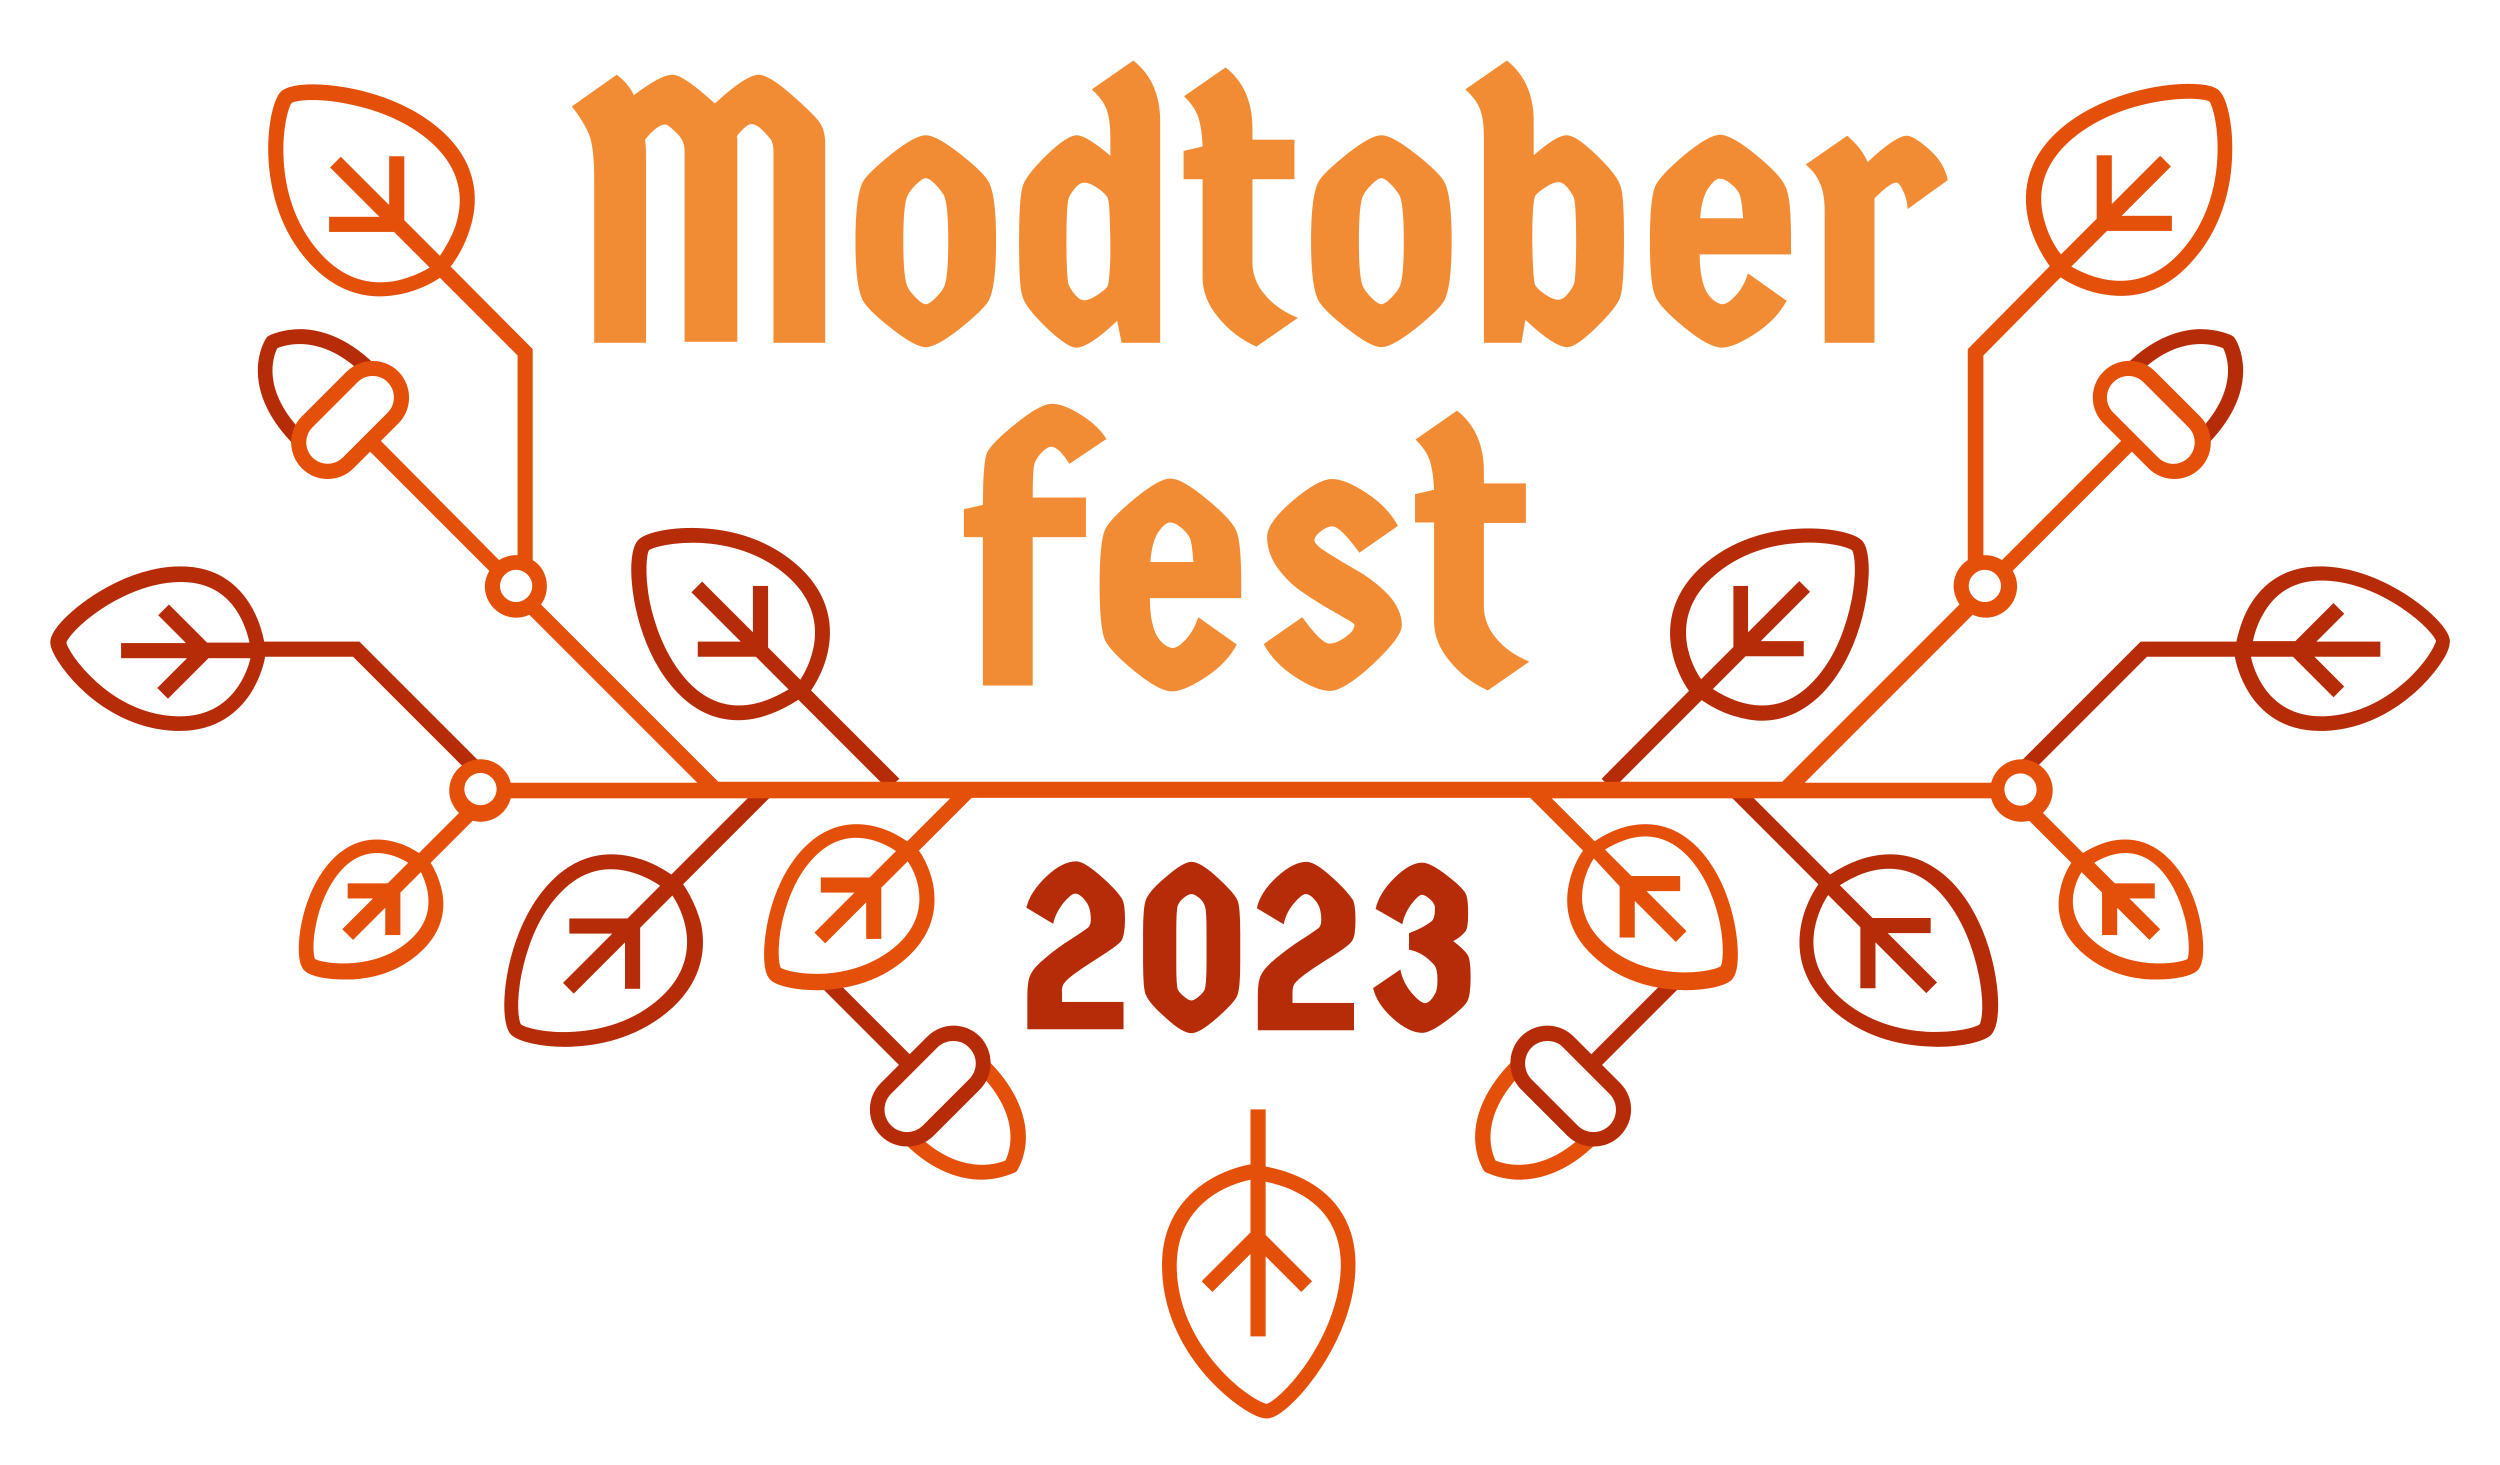 <?xml version="1.0" encoding="utf-8"?>
<!-- Generator: Adobe Illustrator 26.5.0, SVG Export Plug-In . SVG Version: 6.00 Build 0)  -->
<svg version="1.1" id="Logo" xmlns="http://www.w3.org/2000/svg" x="0px" y="0px"
     viewBox="0 0 512 300" style="enable-background:new 0 0 512 300;" xml:space="preserve">
<style type="text/css">
	.st0{fill:#E44F09;}
	.st1{fill:#B62C08;}
	.st2{fill:#F28C34;}
</style>
    <g>
	<path class="st0" d="M311.2,241.6c0.1,0,0.2,0,0.3,0c3.7-0.1,9.4-1.4,15.4-7.4l-2.2-2.2c-8.9,8.9-16.6,6.4-18.4,5.7
		c-0.8-1.6-3.7-8.9,5.7-18.3l-2.2-2.2c-3.5,3.5-7.7,9.1-7.7,15.7c0,4.1,1.7,6.6,1.7,6.7l0.2,0.3l0.3,0.2
		C304.7,240.2,307.3,241.6,311.2,241.6z"/>
        <path class="st1" d="M311.5,223.1l9.5,9.5c1.5,1.5,3.4,2.2,5.4,2.2c2,0,3.9-0.7,5.4-2.2c3-3,3-7.8,0-10.8l-3.7-3.7l16.1-16.1
		l-2.2-2.2l-16.1,16.1l-3.6-3.6c-3-3-7.8-3-10.8,0C308.6,215.3,308.6,220.2,311.5,223.1z M313.7,214.5c0.9-0.9,2.1-1.3,3.2-1.3
		c1.2,0,2.4,0.4,3.2,1.3l9.5,9.5c1.8,1.8,1.8,4.7,0,6.5c-1.8,1.8-4.7,1.8-6.5,0l-9.5-9.5C311.9,219.2,311.9,216.3,313.7,214.5z"/>
        <path class="st1" d="M249.1,208.6c-2.3,2-4,3-5.1,3c-1.2,0-2.9-1-5.1-3c-2.3-2-3.7-3.6-4.2-4.8c-0.4-0.7-0.6-2.9-0.6-6.7v-6.2
		c0-3.6,0.2-5.9,0.7-6.9c0.5-1.1,1.8-2.6,4.1-4.5c2.3-2,4-3,5.1-3c1.2,0,2.9,1,5.1,3c2.2,2,3.7,3.6,4.3,4.8c0.4,0.8,0.6,3,0.6,6.7
		v6.2c0,3.6-0.2,5.9-0.7,6.9C252.8,205.1,251.4,206.6,249.1,208.6z M242.5,204.1c0.6,0.5,1.1,0.8,1.5,0.8c0.4,0,0.9-0.3,1.5-0.8
		c0.6-0.5,1-1,1.2-1.4c0.2-0.4,0.4-2.3,0.4-5.6v-6.2c0-2.8-0.1-4.6-0.3-5.2c-0.2-0.7-0.6-1.3-1.2-1.8c-0.6-0.5-1.2-0.8-1.6-0.8
		c-0.4,0-1,0.3-1.6,0.8c-0.6,0.5-1,1-1.2,1.6c-0.2,0.5-0.3,2.4-0.3,5.5v6.2c0,3.3,0.1,5.2,0.4,5.6
		C241.5,203.2,241.9,203.6,242.5,204.1z"/>
        <path class="st1" d="M217.9,201.4c0.8-1.1,2.9-2.6,6.2-4.7c3.3-2.1,5.2-3.4,5.6-4.1c0.4-0.7,0.7-2.1,0.7-4.3c0-2.2-0.2-3.5-0.6-4.2
		c-0.8-1.3-2.3-2.9-4.5-4.8c-2.2-1.9-3.8-2.9-4.9-2.9c-1.8,0-3.9,1-6.1,3.1c-2.2,2.1-3.6,4.2-4.1,6.4l5.5,3.3c0.3-1.6,1.1-3,2.1-4.3
		c1.1-1.3,1.9-1.9,2.4-1.9c0.5,0,1,0.3,1.7,1c0.6,0.7,1,1.3,1.2,2c0.2,0.7,0.3,1.5,0.3,2.3c0,0.8-0.2,1.4-0.6,1.7
		c-0.4,0.3-1.5,1.1-3.4,2.3c-1.9,1.2-3.7,2.5-5.2,3.8c-1.6,1.3-2.6,2.4-3.1,3.4c-0.5,1-0.7,2.4-0.7,4.4v6.9h19.7v-5.6h-12.6v-1.8
		C217.4,202.5,217.6,201.8,217.9,201.4z"/>
        <path class="st1" d="M267.6,176.5c1.1,0,2.8,1,4.9,2.9c2.2,1.9,3.6,3.5,4.5,4.8c0.4,0.6,0.6,2,0.6,4.2c0,2.2-0.2,3.6-0.7,4.3
		c-0.4,0.7-2.3,2.1-5.6,4.1c-3.3,2.1-5.4,3.6-6.2,4.7c-0.3,0.4-0.4,1.1-0.4,2.1v1.8h12.6v5.6h-19.7V204c0-2,0.2-3.5,0.7-4.4
		c0.5-1,1.5-2.1,3.1-3.4c1.6-1.3,3.3-2.6,5.2-3.8c1.9-1.2,3-2,3.4-2.3c0.4-0.3,0.6-0.9,0.6-1.7c0-0.8-0.1-1.6-0.3-2.3
		c-0.2-0.7-0.6-1.4-1.2-2c-0.6-0.7-1.2-1-1.7-1c-0.5,0-1.3,0.6-2.4,1.9c-1.1,1.3-1.8,2.7-2.1,4.3l-5.5-3.3c0.5-2.2,1.8-4.3,4.1-6.4
		C263.8,177.5,265.8,176.5,267.6,176.5z"/>
        <path class="st1"
              d="m 286.793,198.553 q 0.507,2.635 2.28,4.763 1.824,2.128 2.787,2.128 1.013,0 2.128,-2.077 0.405,-0.811 0.405,-2.837 0,-2.027 -0.659,-2.888 -2.381,-2.685 -5.168,-3.141 v -3.395 q 2.787,-1.013 4.56,-2.381 0.76,-0.557 0.76,-2.736 0,-0.963 -1.013,-1.824 -1.013,-0.912 -1.672,-0.912 -0.659,0 -2.128,1.875 -1.419,1.875 -1.875,4.155 l -5.472,-3.141 q 0.709,-3.243 3.851,-6.333 3.141,-3.141 5.725,-3.141 1.672,0 5.117,2.685 3.445,2.635 3.901,4.003 0.355,0.963 0.355,3.851 0,2.837 -0.557,3.547 -0.963,1.165 -2.483,1.976 2.381,1.875 2.939,2.837 0.608,0.912 0.608,4.56 0,3.597 -0.659,4.915 -0.659,1.267 -4.155,3.901 -3.445,2.584 -5.067,2.584 -2.736,0 -6.08,-2.989 -3.293,-2.989 -4.003,-6.181 z"/>
        <path class="st1" d="M499.4,127.2c-4-4.4-13.7-11-23.8-11.2c-8.8-0.2-13.2,4.8-15.4,9c-1.2,2.4-1.8,4.7-2.2,6.4h-19.6l-24.3,24.3
		l2.2,2.2l23.4-23.4h18c0.1,0.7,0.8,4.2,3.1,7.7c2.3,3.5,6.6,7.5,14.4,7.5c0.2,0,0.5,0,0.8,0c8.3-0.3,14.6-4.4,18.5-7.8
		c3.4-3,7.1-7.7,7.2-10.2C501.8,131.3,501.9,129.9,499.4,127.2z M492.5,139.7c-3.5,3.1-9.1,6.7-16.5,7c-0.2,0-0.4,0-0.6,0
		c-11.1,0-13.9-9.7-14.4-12.2h8.6l8.3,8.3l2.2-2.2l-6.1-6.1h13.5v-3.1h-13.1l5.7-5.7l-2.2-2.2l-7.8,7.8h-8.7c0.3-1.4,0.8-3.2,1.8-5
		c2.6-5,6.8-7.5,12.6-7.4c6.8,0.1,12.9,3.5,15.9,5.5c4.8,3.2,7.1,6.2,7.2,6.9C498.6,132.4,496.7,136,492.5,139.7z"/>
        <path class="st1" d="M381.3,175.9c-2.7,0.9-5,2.2-6.5,3.2l-18.3-18.3l-2.2,2.2l18.1,18.1c-0.2,0.3-2.6,3.6-3.5,8.2
		c-0.9,4.5-0.6,11,5.8,17c6.5,6.1,14.3,7.7,19.8,8c0.8,0,1.5,0.1,2.3,0.1c5.2,0,9.4-1.1,10.8-2.3c0.3-0.3,1.4-1.2,1.6-5.1
		c0.3-6.3-2-18.6-9.4-26.3C393.1,173.9,386.1,174.4,381.3,175.9z M405.4,209.8c-0.7,0.6-5,1.8-10.9,1.5c-4.9-0.3-12.1-1.8-17.9-7.2
		c-9.3-8.7-3.6-18.7-2.2-20.8l6.6,6.6v12.5h3.1V193l10.4,10.4l2.2-2.2l-10.1-10.1h8.8v-3.1h-11.9l-6.7-6.7c1.4-0.9,3.2-1.9,5.3-2.6
		c5.7-1.8,10.8-0.5,15.1,4c5,5.3,7.1,12.5,7.9,16.3C406.5,205.2,405.9,209.2,405.4,209.8z"/>
        <path class="st1" d="M330.2,161.7l18.3-18.3c1.5,1,3.8,2.4,6.5,3.2c1.7,0.5,3.7,1,5.8,1c3.9,0,8.3-1.4,12.5-5.7
		c7.4-7.7,9.7-20,9.4-26.3c-0.2-3.9-1.2-4.8-1.6-5.1c-1.6-1.4-6.9-2.6-13.1-2.2c-5.4,0.3-13.3,2-19.8,8c-6.4,6-6.7,12.6-5.8,17
		c0.9,4.6,3.3,7.9,3.5,8.2L328,159.5L330.2,161.7z M350.5,118.4c5.8-5.4,12.9-6.9,17.9-7.2c5.9-0.4,10.2,0.9,10.9,1.5
		c0.5,0.7,1.1,4.6-0.2,10.7c-0.8,3.8-2.8,11.1-7.9,16.3c-4.3,4.5-9.4,5.8-15.1,4c-2.1-0.7-4-1.7-5.3-2.6l6.7-6.7h11.9v-3.1h-8.8
		l10.1-10.1l-2.2-2.2L358,129.5V120H355v12.5l-6.6,6.6C346.9,137.1,341.2,127.1,350.5,118.4z"/>
        <path class="st1" d="M455.3,71.3c0.8,1.6,3.5,8.6-5.6,17.7l2.2,2.2c3.4-3.4,7.5-8.8,7.5-15.3c0-4-1.6-6.5-1.7-6.6l-0.2-0.3
		l-0.3-0.2c-0.1-0.1-2.7-1.4-6.7-1.4c-3.6,0.1-9.1,1.4-15,7.2l2.2,2.2C446.1,68.2,453.6,70.6,455.3,71.3z"/>
        <path class="st1" d="M73.6,131.4H54.1c-0.3-1.7-1-4.1-2.2-6.4c-2.2-4.2-6.6-9.2-15.4-9c-10.1,0.2-19.7,6.8-23.8,11.2
		c-2.5,2.7-2.4,4.1-2.4,4.5c0.2,2.5,3.8,7.2,7.2,10.2c3.8,3.4,10.2,7.5,18.5,7.8c0.3,0,0.5,0,0.8,0c7.8,0,12.1-4.1,14.4-7.5
		c2.3-3.5,3-7,3.1-7.7h18l23.4,23.4l2.2-2.2L73.6,131.4z M36.9,146.7c-0.2,0-0.4,0-0.6,0c-7.4-0.2-13.1-3.9-16.5-7
		c-4.1-3.7-6.1-7.2-6.2-8.1c0.2-0.8,2.4-3.7,7.2-6.9c3-2,9.2-5.4,15.9-5.5c0.1,0,0.3,0,0.4,0c10,0,13,8,14,12.4h-8.7l-7.8-7.8
		l-2.2,2.2l5.7,5.7H24.8v3.1h13.5l-6.1,6.1l2.2,2.2l8.3-8.3h8.6C50.8,137,47.9,146.7,36.9,146.7z"/>
        <path class="st0" d="M201,241.6c-0.1,0-0.2,0-0.3,0c-3.7-0.1-9.4-1.4-15.4-7.4l2.2-2.2c8.9,8.9,16.6,6.4,18.4,5.7
		c0.8-1.6,3.7-8.9-5.7-18.3l2.2-2.2c3.5,3.5,7.7,9.1,7.7,15.7c0,4.1-1.7,6.6-1.7,6.7l-0.2,0.3l-0.3,0.2
		C207.5,240.2,204.9,241.6,201,241.6z"/>
        <path class="st1" d="M200.7,212.3c-3-3-7.8-3-10.8,0l-3.6,3.6l-16.1-16.1L168,202l16.1,16.1l-3.7,3.7c-3,3-3,7.8,0,10.8
		c1.5,1.5,3.4,2.2,5.4,2.2c2,0,3.9-0.7,5.4-2.2l9.5-9.5C203.6,220.2,203.6,215.3,200.7,212.3z M198.5,221l-9.5,9.5
		c-1.8,1.8-4.7,1.8-6.5,0c-1.8-1.8-1.8-4.7,0-6.5l9.5-9.5c0.9-0.9,2.1-1.3,3.2-1.3c1.2,0,2.4,0.4,3.2,1.3
		C200.3,216.3,200.3,219.2,198.5,221z"/>
        <path class="st1" d="M139.9,181.1L158,163l-2.2-2.2l-18.3,18.3c-1.5-1-3.8-2.4-6.5-3.2c-4.8-1.5-11.8-2-18.3,4.8
		c-7.4,7.7-9.7,20-9.4,26.3c0.2,3.9,1.2,4.8,1.6,5.1c1.4,1.2,5.7,2.3,10.8,2.3c0.7,0,1.5,0,2.3-0.1c5.4-0.3,13.3-2,19.8-8
		c6.4-6,6.7-12.6,5.8-17C142.4,184.6,140.1,181.4,139.9,181.1z M135.5,204.1c-5.8,5.4-12.9,6.9-17.9,7.2c-5.9,0.4-10.2-0.9-10.9-1.5
		c-0.5-0.7-1.1-4.6,0.2-10.7c0.8-3.8,2.8-11.1,7.9-16.3c4.3-4.5,9.4-5.8,15.1-4c2.1,0.7,4,1.7,5.3,2.6l-6.7,6.7h-11.9v3.1h8.8
		l-10.1,10.1l2.2,2.2L128,193v9.5h3.1v-12.5l6.6-6.6C139.1,185.4,144.8,195.4,135.5,204.1z"/>
        <path class="st1" d="M184.2,159.5l-18.1-18.1c0.2-0.3,2.6-3.6,3.5-8.2c0.9-4.5,0.6-11-5.8-17c-6.5-6-14.3-7.7-19.8-8
		c-6.2-0.4-11.5,0.8-13.1,2.2c-0.3,0.3-1.4,1.2-1.6,5.1c-0.3,6.3,2,18.6,9.4,26.3c4.2,4.4,8.6,5.7,12.5,5.7c2.1,0,4.1-0.4,5.8-1
		c2.7-0.9,5-2.2,6.5-3.2l18.3,18.3L184.2,159.5z M156.1,143.7c-5.7,1.8-10.8,0.5-15.1-4c-5-5.3-7.1-12.5-7.9-16.3
		c-1.2-6.1-0.6-10.1-0.2-10.7c0.7-0.6,5-1.8,10.9-1.5c4.9,0.3,12.1,1.8,17.9,7.2c9.3,8.7,3.6,18.7,2.2,20.8l-6.6-6.6V120h-3.1v9.5
		l-10.4-10.4l-2.2,2.2l10.1,10.1h-8.8v3.1h11.9l6.7,6.7C160.1,142,158.3,143,156.1,143.7z"/>
        <path class="st1" d="M60.3,91.2c-3.4-3.4-7.5-8.8-7.5-15.3c0-4,1.6-6.5,1.7-6.6l0.2-0.3l0.3-0.2c0.1-0.1,2.7-1.4,6.7-1.4
		c3.6,0.1,9.1,1.4,15,7.2l-2.2,2.2c-8.6-8.6-16-6.2-17.7-5.5c-0.8,1.6-3.5,8.6,5.6,17.7L60.3,91.2z"/>
        <path class="st0" d="M422,56.8c1.2,0.8,4.2,2.6,8.3,3.4c1.2,0.2,2.6,0.4,4,0.4c4.3,0,9.4-1.4,14.2-6.6c6.5-6.9,8.3-15.4,8.6-21.2
		c0.4-6.6-0.9-12.3-2.4-14c-0.3-0.4-1.3-1.5-5.4-1.6c-6.8-0.3-20,2.2-28.3,10.1c-7.2,6.9-6.7,14.5-5.1,19.6c1.1,3.3,2.7,6,3.9,7.6
		L403,71.5l0,43.2c-1.7,1.1-2.9,3.1-2.9,5.3c0,1.4,0.5,2.7,1.2,3.8l-36.3,36.3H256.3h-0.4H147.1l-36.3-36.3c0.8-1.1,1.2-2.4,1.2-3.8
		c0-2.2-1.1-4.2-2.9-5.3V71.5L92.3,54.6c1.2-1.6,2.9-4.3,3.9-7.6c1.7-5.1,2.1-12.7-5.1-19.6c-8.3-8-21.4-10.4-28.3-10.1
		c-4.1,0.2-5.1,1.3-5.4,1.6c-1.5,1.7-2.8,7.4-2.4,14c0.4,5.8,2.1,14.3,8.6,21.2c4.8,5.1,9.9,6.6,14.2,6.6c1.4,0,2.8-0.2,4-0.4
		c4.1-0.8,7.1-2.6,8.3-3.4l15.9,15.9v40.9c-0.1,0-0.3,0-0.4,0c-1.2,0-2.4,0.4-3.4,1L78,90.3l3.6-3.6c2.9-2.9,2.9-7.6,0-10.6
		c-2.9-2.9-7.6-2.9-10.6,0l-9.2,9.2c-2.9,2.9-2.9,7.6,0,10.6c1.5,1.5,3.4,2.2,5.3,2.2c1.9,0,3.8-0.7,5.3-2.2l3.4-3.4l24.4,24.4
		c-0.5,0.9-0.9,2-0.9,3.2c0,3.5,2.9,6.4,6.4,6.4c1,0,1.9-0.2,2.7-0.6l34.4,34.4h-38.2c-0.7-2.8-3.2-4.8-6.2-4.8
		c-3.5,0-6.4,2.9-6.4,6.4c0,1.8,0.8,3.4,2,4.6l-8.2,8.2c-1.1-0.7-2.6-1.6-4.4-2.1c-3.5-1.1-8.7-1.4-13.4,3.5
		c-5.3,5.6-7,14.4-6.8,18.9c0.1,2,0.5,3.3,1.3,3.9c1.2,1.1,4.5,1.7,8,1.7c0.5,0,1.1,0,1.6,0c3.9-0.2,9.6-1.4,14.2-5.8
		c4.7-4.4,4.9-9.2,4.2-12.4c-0.6-2.8-1.8-4.9-2.3-5.7l8.6-8.6c0.5,0.1,1.1,0.2,1.6,0.2c3,0,5.5-2.1,6.2-4.8h90l-8.8,8.8
		c-1.3-0.9-3.2-2-5.4-2.7c-4.1-1.3-10.2-1.7-15.8,4.1c-6.4,6.6-8.3,17.1-8.1,22.6c0.1,3.4,1.1,4.2,1.4,4.5c1.4,1.2,5.3,2,9.4,2
		c0.6,0,1.2,0,1.9-0.1c4.7-0.3,11.4-1.7,16.9-6.9c5.5-5.2,5.7-10.8,5-14.7c-0.7-3.6-2.4-6.2-2.9-6.9l10.8-10.8h57h0.4h57l10.8,10.8
		c-0.5,0.7-2.2,3.3-2.9,6.9c-0.8,3.9-0.6,9.5,5,14.7c5.5,5.2,12.3,6.6,16.9,6.9c0.6,0,1.2,0.1,1.9,0.1c4.1,0,8.1-0.8,9.4-2
		c0.3-0.3,1.3-1.1,1.4-4.5c0.2-5.4-1.7-15.9-8.1-22.6c-5.6-5.8-11.7-5.4-15.8-4.1c-2.2,0.7-4.1,1.8-5.4,2.7l-8.8-8.8h90
		c0.7,2.8,3.2,4.8,6.2,4.8c0.6,0,1.1-0.1,1.6-0.2l8.6,8.6c-0.5,0.8-1.8,2.9-2.3,5.7c-0.7,3.3-0.5,8.1,4.2,12.4
		c4.7,4.4,10.3,5.6,14.2,5.8c0.5,0,1.1,0,1.6,0c3.5,0,6.8-0.7,8-1.7c0.8-0.7,1.2-1.9,1.3-3.9c0.2-4.6-1.4-13.4-6.8-18.9
		c-4.7-4.9-9.9-4.6-13.4-3.5c-1.8,0.6-3.3,1.4-4.4,2.1l-8.2-8.2c1.2-1.2,2-2.8,2-4.6c0-3.5-2.9-6.4-6.4-6.4c-3,0-5.5,2.1-6.2,4.8
		h-38.2l34.4-34.4c0.8,0.4,1.8,0.6,2.7,0.6c3.5,0,6.4-2.9,6.4-6.4c0-1.2-0.3-2.2-0.9-3.2l24.4-24.4l3.4,3.4c1.4,1.4,3.3,2.2,5.3,2.2
		c2,0,3.9-0.8,5.3-2.2c2.9-2.9,2.9-7.6,0-10.6l-9.2-9.2c-1.4-1.4-3.3-2.2-5.3-2.2c-2,0-3.9,0.8-5.3,2.2c-1.4,1.4-2.2,3.3-2.2,5.3
		c0,2,0.8,3.9,2.2,5.3l3.6,3.6l-24.4,24.4c-1-0.6-2.1-1-3.4-1c-0.1,0-0.3,0-0.4,0l0-40.9L422,56.8z M418.9,45.9
		c-2-6.2-0.5-11.7,4.3-16.4c5.7-5.5,13.5-7.7,17.7-8.5c6.7-1.3,10.9-0.7,11.6-0.2c0.6,0.8,2,5.3,1.6,11.8c-0.3,5.3-1.9,13-7.8,19.3
		c-4.3,4.6-9.5,6.4-15.3,5.3c-3.1-0.6-5.5-1.9-6.8-2.6l7.3-7.3h13.3v-3.1h-10.3l10.1-10.1l-2.2-2.2l-9.9,9.9l0-10h-3.1l0,13
		l-7.3,7.3C421.1,50.9,419.7,48.6,418.9,45.9z M90.1,52.4l-7.3-7.3V32h-3.1v10l-9.9-9.9l-2.2,2.2l10.1,10.1H67.4v3.1h13.3l7.3,7.3
		c-1.3,0.8-3.7,2-6.8,2.7c-5.8,1.1-10.9-0.6-15.3-5.3c-5.9-6.3-7.5-14-7.8-19.3c-0.4-6.5,1-11,1.6-11.8c0.7-0.5,4.9-1.2,11.6,0.2
		c4.2,0.8,12,3,17.7,8.5c4.8,4.7,6.3,10.2,4.3,16.4C92.5,48.6,91.1,50.9,90.1,52.4z M70.2,93.7c-1.7,1.7-4.5,1.7-6.2,0
		c-1.7-1.7-1.7-4.5,0-6.2l9.2-9.2c0.9-0.9,2-1.3,3.1-1.3s2.3,0.4,3.1,1.3c1.7,1.7,1.7,4.5,0,6.2L70.2,93.7z M105.7,123.3
		c-1.8,0-3.3-1.5-3.3-3.3s1.5-3.3,3.3-3.3c1.8,0,3.3,1.5,3.3,3.3S107.5,123.3,105.7,123.3z M84.2,192.3c-7.1,6.7-18,5.1-19.7,4.1
		c-0.3-0.7-0.6-3.5,0.3-7.4c0.5-2.6,2-7.5,5.4-11.1c4.9-5.1,10.5-3,13.4-1.2l-4.2,4.2h-8.2v3.1h5.2l-6.3,6.3l2.2,2.2l6.6-6.6v5.6
		h3.1v-8.7l4.2-4.2C87.2,180.7,90,186.9,84.2,192.3z M98.4,164.9c-1.8,0-3.3-1.5-3.3-3.3c0-1.8,1.5-3.3,3.3-3.3
		c1.8,0,3.3,1.5,3.3,3.3C101.7,163.5,100.2,164.9,98.4,164.9z M184,193.3c-4.9,4.5-10.8,5.8-14.9,6.1c-4.9,0.3-8.5-0.7-9.2-1.2
		c-0.4-0.6-0.8-4,0.2-9c0.7-3.2,2.4-9.3,6.6-13.6c6.3-6.6,13.4-3.6,16.8-1.3l-5.4,5.4h-10v3.1h6.9l-8.2,8.2l2.2,2.2l8.4-8.4v7.5h3.1
		v-10.5l5.4-5.4C187.3,178.3,191.4,186.3,184,193.3z M331.7,181.5v10.5h3.1v-7.5l8.4,8.4l2.2-2.2l-8.2-8.2h6.9v-3.1h-10l-5.4-5.4
		c1.1-0.7,2.5-1.4,4.2-2c4.8-1.6,9.1-0.4,12.7,3.3c4.2,4.4,5.9,10.4,6.6,13.6c1,5,0.6,8.4,0.2,9c-0.7,0.5-4.3,1.5-9.2,1.2
		c-4.1-0.3-10.1-1.5-14.9-6.1c-7.4-7-3.3-15-1.9-17.2L331.7,181.5z M426.3,178.6l4.2,4.2v8.7h3.1v-5.6l6.6,6.6l2.2-2.2l-6.3-6.3h5.2
		v-3.1h-8.2l-4.2-4.2c2.9-1.8,8.5-3.9,13.4,1.2c3.4,3.6,4.8,8.5,5.4,11.1c0.8,3.9,0.6,6.7,0.3,7.4c-1.7,1-12.5,2.6-19.7-4.1
		C422.2,186.9,425,180.7,426.3,178.6z M413.8,158.4c1.8,0,3.3,1.5,3.3,3.3c0,1.8-1.5,3.3-3.3,3.3c-1.8,0-3.3-1.5-3.3-3.3
		C410.5,159.8,412,158.4,413.8,158.4z M432.8,84.5c-0.8-0.8-1.3-1.9-1.3-3.1c0-1.2,0.5-2.3,1.3-3.1c0.8-0.8,1.9-1.3,3.1-1.3
		c1.2,0,2.3,0.5,3.1,1.3l9.2,9.2c1.7,1.7,1.7,4.5,0,6.2c-0.8,0.8-1.9,1.3-3.1,1.3s-2.3-0.5-3.1-1.3L432.8,84.5z M406.5,116.7
		c1.8,0,3.3,1.5,3.3,3.3s-1.5,3.3-3.3,3.3c-1.8,0-3.3-1.5-3.3-3.3S404.7,116.7,406.5,116.7z"/>
        <path class="st2" d="M140.2,70.2V30.9c0-0.9-0.2-1.6-0.5-2.2c-0.3-0.6-0.9-1.3-1.7-2c-0.8-0.8-1.4-1.2-1.8-1.2c-1,0-2.4,1-4.1,3.1
		c0.2,1.3,0.2,2.6,0.2,4.1v37.5h-10.6v-33c0-4.4-0.3-7.4-0.9-9.2c-0.6-1.7-1.8-3.8-3.7-6.2l9.2-6.5c1.6,1.2,2.8,2.6,3.5,4.2
		c3.7-2.8,6.3-4.2,7.9-4.2s4.4,2,8.7,5.9c4.3-4,7.3-5.9,9-5.9c1.3,0,3.5,1.3,6.6,4c3.1,2.7,5,4.6,5.8,5.7c0.8,1.1,1.2,2.6,1.2,4.4
		v40.8h-10.6V30.9c0-1-0.2-1.7-0.5-2.3c-0.4-0.5-1-1.2-1.8-2c-0.8-0.8-1.6-1.2-2.2-1.2c-0.6,0-1.7,0.8-3,2.5
		c0.1,0.3,0.1,0.7,0.1,1.3v40.8H140.2z"/>
        <path class="st2" d="M196.6,67.3c-3.2,2.5-5.5,3.8-7,3.8c-1.5,0-3.8-1.3-7-3.8c-3.2-2.5-5.1-4.4-5.8-5.6c-1.1-1.9-1.6-6-1.6-12.3
		s0.5-10.4,1.6-12.3c0.7-1.2,2.7-3.1,5.8-5.6c3.2-2.5,5.5-3.8,7-3.8c1.5,0,3.8,1.3,7,3.8c3.2,2.5,5.1,4.4,5.8,5.6
		c1.1,1.8,1.6,5.9,1.6,12.3s-0.5,10.4-1.6,12.3C201.7,62.9,199.7,64.8,196.6,67.3z M187.7,61.1c0.8,0.8,1.4,1.2,1.9,1.2
		c0.5,0,1.1-0.4,1.9-1.2c0.8-0.8,1.4-1.5,1.7-2.1c0.7-1.1,1-4.3,1-9.6c0-5.2-0.3-8.5-1-9.6c-0.4-0.6-0.9-1.3-1.7-2.1
		c-0.8-0.8-1.4-1.2-1.9-1.2c-0.5,0-1.1,0.4-1.9,1.2c-0.8,0.8-1.4,1.5-1.7,2.1c-0.7,1.1-1,4.3-1,9.6s0.3,8.5,1,9.6
		C186.3,59.6,186.9,60.3,187.7,61.1z"/>
        <path class="st2" d="M214.3,31.8c2.8-2.7,4.9-4.1,6.2-4.1c1.3,0,3.6,1.4,6.9,4.2v-3.8c0-2.6-0.3-4.6-0.9-6
		c-0.6-1.4-1.6-2.6-2.9-3.8l8.5-5.9c3.7,2.9,5.5,7.1,5.5,12.4v45.4h-7.9l-0.9-4.5c-3.8,3.6-6.6,5.5-8.4,5.5c-1.2,0-3.3-1.4-6.1-4.1
		c-2.8-2.7-4.4-4.8-4.8-6.1c-0.6-1.3-0.8-5.1-0.8-11.5s0.3-10.2,0.8-11.5C209.9,36.6,211.5,34.6,214.3,31.8z M226.8,40.4
		c-0.4-0.6-1.1-1.3-2.2-2c-1.1-0.7-1.9-1-2.5-1c-0.6,0-1.2,0.3-1.8,1c-0.6,0.7-1.1,1.4-1.4,2.1c-0.3,0.7-0.5,3.7-0.5,9
		c0,5.3,0.2,8.2,0.5,8.9c0.3,0.7,0.8,1.4,1.4,2.1c0.6,0.7,1.2,1,1.8,1s1.4-0.3,2.5-1c1.1-0.7,1.8-1.3,2.2-1.8
		c0.3-0.7,0.5-2.8,0.6-6.2v-2.9C227.3,44.1,227.2,41,226.8,40.4z"/>
        <path class="st2" d="M256.5,36.7v17c0,2.4,0.8,4.6,2.5,6.6c1.6,2,3.9,3.6,6.8,4.8l-8.5,5.9c-3.1-1.4-5.7-3.4-7.8-6
		c-2.1-2.5-3.2-5.2-3.2-8.1V36.7h-3.9v-5.8l3.9-0.9c-0.1-2.5-0.4-4.5-0.9-6c-0.5-1.5-1.5-2.9-2.9-4.3l8.5-5.9
		c3.7,2.9,5.5,7.1,5.5,12.5v2.3h8.6v8.1H256.5z"/>
        <path class="st2" d="M289.9,67.3c-3.2,2.5-5.5,3.8-7,3.8c-1.5,0-3.8-1.3-7-3.8c-3.2-2.5-5.1-4.4-5.8-5.6c-1.1-1.9-1.6-6-1.6-12.3
		s0.5-10.4,1.6-12.3c0.7-1.2,2.7-3.1,5.8-5.6c3.2-2.5,5.5-3.8,7-3.8c1.5,0,3.8,1.3,7,3.8c3.2,2.5,5.1,4.4,5.8,5.6
		c1.1,1.8,1.6,5.9,1.6,12.3s-0.5,10.4-1.6,12.3C295,62.9,293,64.8,289.9,67.3z M281,61.1c0.8,0.8,1.4,1.2,1.9,1.2s1.1-0.4,1.9-1.2
		c0.8-0.8,1.4-1.5,1.7-2.1c0.7-1.1,1-4.3,1-9.6c0-5.2-0.3-8.5-1-9.6c-0.4-0.6-0.9-1.3-1.7-2.1c-0.8-0.8-1.4-1.2-1.9-1.2
		s-1.1,0.4-1.9,1.2c-0.8,0.8-1.4,1.5-1.7,2.1c-0.7,1.1-1,4.3-1,9.6s0.3,8.5,1,9.6C279.6,59.6,280.2,60.3,281,61.1z"/>
        <path class="st2" d="M303.9,70.2V28.1c0-2.6-0.3-4.6-0.9-6c-0.6-1.4-1.6-2.6-2.9-3.8l8.5-5.9c3.7,2.9,5.5,7.1,5.5,12.4v7
		c3.1-2.7,5.3-4.1,6.7-4.1c1.4,0,3.4,1.4,6.2,4.1c2.8,2.7,4.4,4.8,4.8,6.1c0.6,1.3,0.8,5.1,0.8,11.5s-0.3,10.2-0.8,11.5
		c-0.4,1.3-2,3.3-4.8,6.1c-2.8,2.7-4.8,4.1-6,4.1c-1.8,0-4.7-1.9-8.6-5.6l-0.8,4.7H303.9z M314.4,58.4c0.4,0.6,1.1,1.3,2.2,2
		c1.1,0.7,1.9,1,2.5,1c0.6,0,1.2-0.3,1.8-1c0.6-0.7,1.1-1.4,1.4-2.1c0.3-0.7,0.5-3.7,0.5-9c0-5.3-0.2-8.2-0.5-8.9
		c-0.3-0.7-0.8-1.4-1.4-2.1c-0.6-0.7-1.2-1-1.8-1s-1.4,0.3-2.5,1c-1.1,0.7-1.8,1.3-2.2,1.8c-0.4,0.9-0.6,4-0.6,9.3
		C313.9,54.8,314.1,57.8,314.4,58.4z"/>
        <path class="st2" d="M366.8,49.3v2.8h-18.7c0,3.1,0.4,5.5,1.2,7.3c0.3,0.6,0.7,1.2,1.4,1.9c0.7,0.6,1.4,1,2.1,1
		c0.7,0,1.6-0.6,2.7-1.8c1.1-1.2,1.9-2.7,2.5-4.5l7.9,5.6c-1.4,2.6-3.5,4.8-6.4,6.7c-2.9,1.9-5.2,2.9-6.9,2.9
		c-1.7,0-4.3-1.4-7.6-4.1c-3.3-2.7-5.3-4.8-6-6.4c-0.7-1.5-1.1-5.3-1.1-11.3c0-6,0.4-9.7,1.1-11.3c0.7-1.5,2.7-3.6,6-6.4
		c3.3-2.7,5.7-4.1,7.3-4.1c1.5,0,4,1.4,7.3,4.1c3.3,2.7,5.3,4.8,6,6.4C366.5,39.7,366.8,43.4,366.8,49.3z M356.2,39.6
		c-0.4-0.7-1-1.4-1.8-2c-0.8-0.7-1.5-1-2.2-1c-0.7,0-1.5,0.7-2.4,2c-0.9,1.4-1.4,3.4-1.6,6.1h8.8C356.8,42,356.5,40.3,356.2,39.6z"
        />
        <path class="st2" d="M383.9,70.2h-10.2V43.6c0-2.6-0.3-4.7-1-6.1c-0.6-1.5-1.6-2.7-2.9-3.8l8.5-5.9c1.8,1.5,3.3,3.3,4.2,5.4
		c3.8-3.6,6.5-5.4,8-5.4c1,0,2.6,1,4.7,2.9c2.1,1.9,3.3,4,3.7,6.2l-8.2,5.9c-0.1-1.2-0.3-2.4-0.9-3.6c-0.5-1.2-1-1.8-1.4-1.8
		c-0.9,0-2.4,1.1-4.5,3.2V70.2z"/>
        <path class="st2" d="M197.4,110.1v-5.8l3.9-0.9c0-5.8,0.3-9.3,0.8-10.6c0.6-1.3,2.5-3.3,5.9-6c3.3-2.7,5.8-4.1,7.4-4.1
		c1.6,0,3.5,0.7,5.9,2.2c2.4,1.5,4.1,3.1,5.3,5l-7.6,5.1c-1.4-2.3-2.7-3.5-3.7-3.5c-0.5,0-1.1,0.3-1.8,1c-0.7,0.7-1.2,1.4-1.5,2.1
		c-0.4,0.7-0.5,3.2-0.5,7.3h10.9v8.1h-10.9v30.4h-10.2v-30.4H197.4z"/>
        <path class="st2" d="M254.2,119.7v2.8h-18.7c0,3.1,0.4,5.5,1.2,7.3c0.3,0.6,0.7,1.2,1.4,1.9c0.7,0.6,1.4,1,2.1,1
		c0.7,0,1.6-0.6,2.7-1.8c1.1-1.2,1.9-2.7,2.5-4.5l7.9,5.6c-1.4,2.6-3.5,4.8-6.4,6.7c-2.9,1.9-5.2,2.9-6.9,2.9
		c-1.7,0-4.3-1.4-7.6-4.1c-3.3-2.7-5.3-4.8-6.1-6.4c-0.7-1.5-1.1-5.3-1.1-11.3c0-6,0.4-9.7,1.1-11.3c0.7-1.5,2.7-3.6,6.1-6.4
		c3.3-2.7,5.7-4.1,7.3-4.1s4,1.4,7.3,4.1c3.3,2.7,5.3,4.8,6.1,6.4C253.9,110.1,254.2,113.8,254.2,119.7z M243.6,110
		c-0.4-0.7-1-1.4-1.8-2c-0.8-0.7-1.5-1-2.2-1c-0.7,0-1.5,0.7-2.4,2c-0.9,1.4-1.4,3.4-1.6,6.1h8.8C244.2,112.4,244,110.7,243.6,110z"
        />
        <path class="st2" d="M287.1,128.1c0,1.6-2,4.2-5.9,7.9c-4,3.7-6.9,5.5-8.8,5.5c-1.9,0-4.3-1-7.2-2.9c-2.9-1.9-5-4.1-6.4-6.7
		l7.9-5.5c2.6,3.6,4.4,5.4,5.6,5.4c0.9,0,2-0.4,3.2-1.3c1.3-0.9,1.9-1.7,1.9-2.5c0-0.2-0.6-0.7-1.8-1.3c-1.2-0.7-2.7-1.6-4.5-2.6
		c-1.8-1.1-3.5-2.2-5.3-3.5c-1.7-1.3-3.2-2.9-4.5-4.8c-1.2-1.9-1.8-3.8-1.8-5.8c0-2,1.7-4.4,5.2-7.4c3.5-3,6.2-4.5,8.1-4.5
		c1.9,0,4.2,1,7.1,2.9c2.9,1.9,5,4.1,6.4,6.7l-7.9,5.5c-2.6-3.6-4.4-5.4-5.6-5.4c-0.6,0-1.4,0.3-2.3,1c-0.9,0.7-1.3,1.3-1.3,1.9
		c0,0.6,0.9,1.4,2.8,2.6c1.9,1.2,3.9,2.4,6.2,3.7c2.2,1.3,4.3,2.9,6.2,4.9C286.2,123.9,287.1,126,287.1,128.1z"/>
        <path class="st2" d="M303.9,107.1v17c0,2.4,0.8,4.6,2.5,6.6c1.6,2,3.9,3.6,6.8,4.8l-8.5,5.9c-3.1-1.4-5.7-3.4-7.8-6
		c-2.1-2.5-3.2-5.2-3.2-8.1v-20.3h-3.9v-5.8l3.9-0.9c-0.1-2.5-0.4-4.5-0.9-6c-0.5-1.5-1.5-2.9-2.9-4.3l8.5-5.9
		c3.7,2.9,5.5,7.1,5.5,12.5V99h8.6v8.1H303.9z"/>
        <path class="st0" d="M267,241.5c-2.9-1.5-5.8-2.2-7.8-2.6v-11.7h-3.1v11.3l-0.1,0c-0.2,0-4.7,0.7-9.2,3.7
		c-4.2,2.8-9.2,8.2-8.8,17.9c0.3,9.9,5.2,17.4,9.2,21.9c4.6,5.1,9.7,8.4,12,8.5c0.1,0,0.1,0,0.2,0c0.7,0,2.1-0.2,4.9-2.8
		c5.2-4.8,13.1-16.2,13.3-28.2C277.8,249.2,272,244,267,241.5z M259.4,287.5c-1-0.1-5.4-2.4-9.9-7.5c-3.7-4.2-8.2-11-8.5-20
		c-0.2-6.6,2.3-11.7,7.4-15.2c3.3-2.2,6.7-3,7.7-3.2v10.8l-10,10l2.2,2.2l7.8-7.8v16.9h3.1v-16.4l7.3,7.3l2.2-2.2l-9.5-9.5V242
		c1.8,0.4,4.1,1,6.4,2.2c6.1,3.1,9.1,8.3,9,15.3c-0.2,8.3-4.3,15.7-6.8,19.4C263.8,284.8,260.2,287.4,259.4,287.5z"/>
</g>
</svg>
